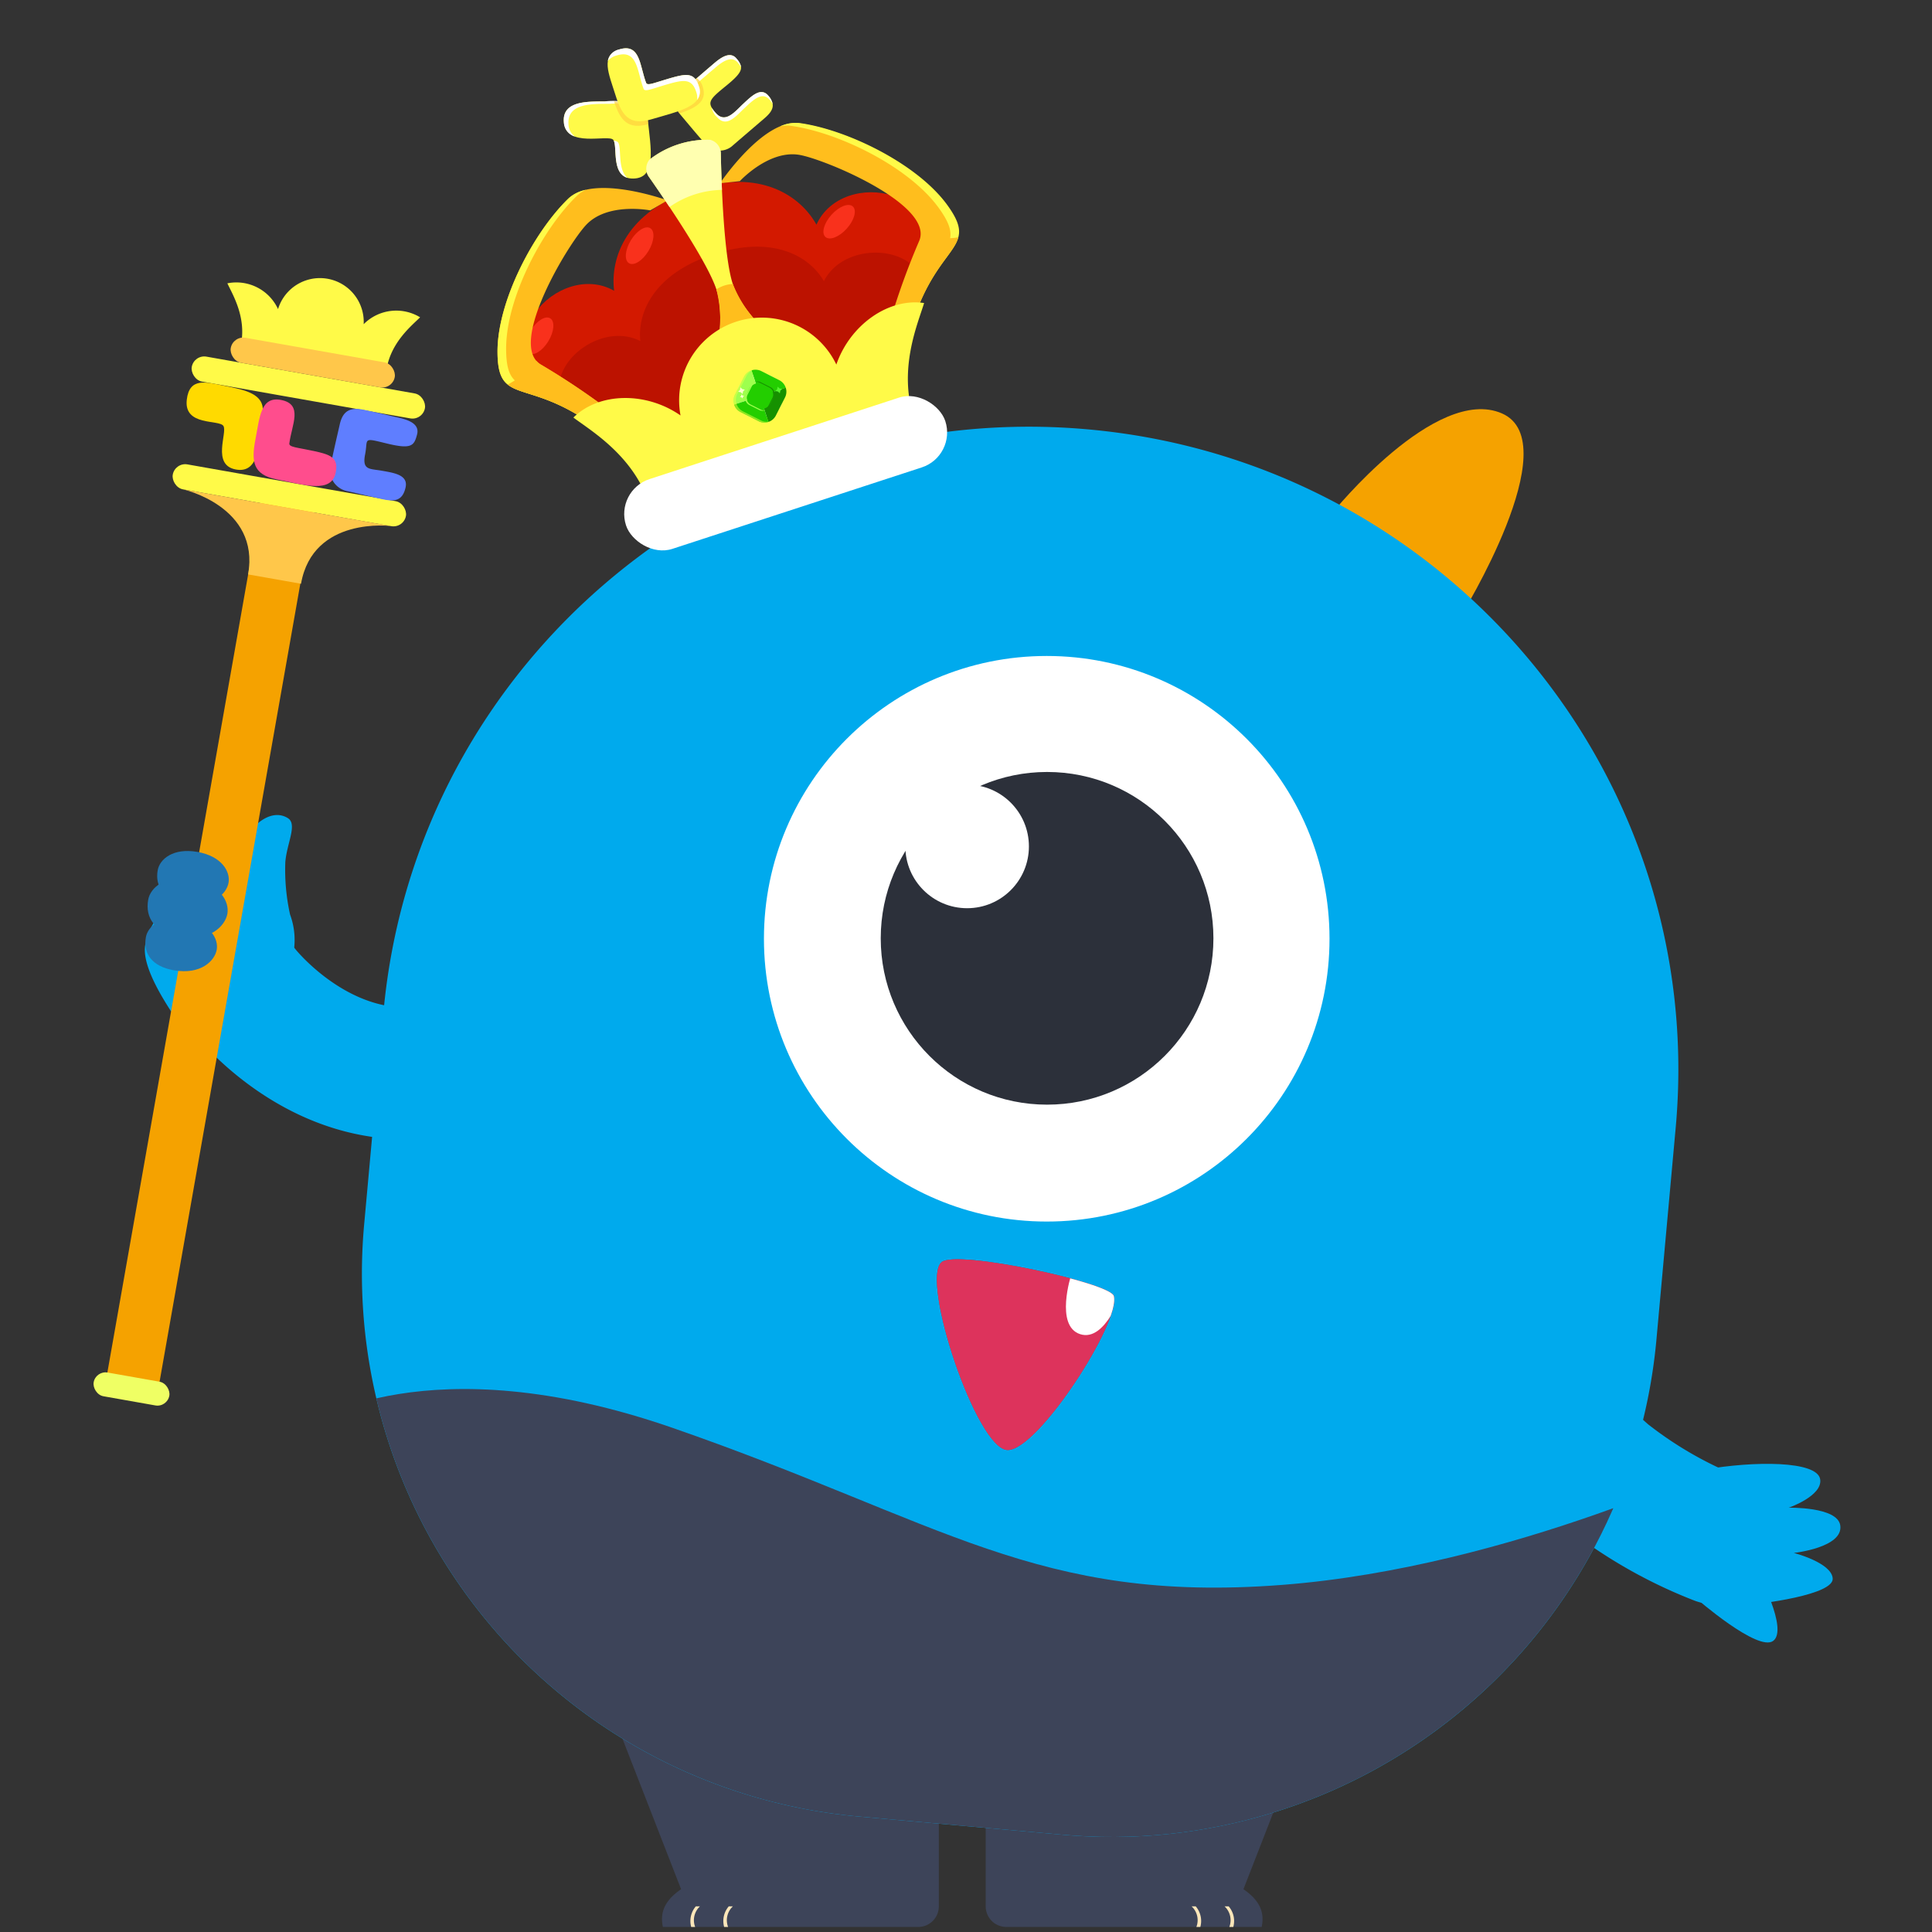 <svg xmlns="http://www.w3.org/2000/svg" xmlns:xlink="http://www.w3.org/1999/xlink" width="172" height="172" viewBox="0 0 172 172">
    <rect x="0" y="0" width="172" height="172" fill="#333333" stroke="none"/>
    <defs>
        <linearGradient id="linear-gradient" x1="222.185" x2="220.961" y1="27.973" y2="27.973" gradientUnits="objectBoundingBox">
            <stop offset="0" stop-color="#00aaed"/>
            <stop offset=".356" stop-color="#01a7ea"/>
            <stop offset=".578" stop-color="#06a0e1"/>
            <stop offset=".763" stop-color="#0f93d3"/>
            <stop offset=".927" stop-color="#1b81be"/>
            <stop offset="1" stop-color="#2277b3"/>
        </linearGradient>
        <linearGradient id="linear-gradient-2" x1="198.981" x2="197.852" y1="25.088" y2="25.088" xlink:href="#linear-gradient"/>
        <linearGradient id="linear-gradient-3" x1="222.319" x2="221.211" y1="27.991" y2="27.991" xlink:href="#linear-gradient"/>
        <clipPath id="clip-path">
            <path id="SVGID" fill="none" d="M2182.495 2005.366l-17.836-1.594a48.507 48.507 0 0 1-44.223-52.536l1.735-19.08c2.863-31.5 30.938-54.733 62.708-51.894 31.769 2.84 55.2 30.677 52.337 62.176l-1.735 19.08a48.686 48.686 0 0 1-52.986 43.848z" transform="translate(-2120.235 -1880.027)"/>
        </clipPath>
        <clipPath id="clip-path-2">
            <path id="SVGID-2" d="M2197.525 1993.733c1.344-1.125 15 1.833 15.33 3.011.638 2.254-6.709 13.714-9.446 13.714s-7.793-15.127-5.884-16.725z" class="cls-2" transform="translate(-2197.105 -1993.482)"/>
        </clipPath>
        <style>
            .cls-2{fill:#dd335c}.cls-4{fill:#00aaed}.cls-5{fill:#3d4459}.cls-6{fill:#fbe6b9}.cls-7{fill:#f5a200}.cls-9{fill:#fff}.cls-13{fill:#fffa48}.cls-18{fill:#ffc74a}.cls-24{fill:#f9311c}.cls-25{fill:#ffbe1d}.cls-26{mix-blend-mode:multiply;isolation:isolate}.cls-27{fill:#ffd13e;opacity:.7}.cls-30{fill:#23ce00}.cls-31{fill:#169100}.cls-32{fill:#9eff4e}.cls-35{fill:#fdffd0}
        </style>
    </defs>
    <g id="그룹_11268" transform="translate(-1073 -165)">
        <path id="사각형_2016" fill="rgba(255,255,255,0)" d="M0 0H172V172H0z" transform="translate(1073 165)"/>
        <g id="그룹_11267" transform="translate(1081.154 169.3)">
            <g id="안녕" transform="translate(0 20.546)">
                <path id="패스_10288" d="M2092.326 1955.028c-1.511-2.194-3.309-5.159-2.939-6.951 1.053-5.1 7.408-5.479 9.121-3.968a20.934 20.934 0 0 1 2.966 3.477c3.087 5.804-5.774 12.335-9.148 7.442z" class="cls-4" transform="translate(-2084.599 -1888.865)"/>
                <path id="패스_10289" d="M2100.081 1938.638a9.269 9.269 0 0 1 1.063-3.528c.866-1.485 2.477-2.644 3.8-1.814.866.542-.088 2.229-.227 3.9a18.351 18.351 0 0 0 .423 4.686 6.508 6.508 0 0 1-.132 4.843c-.787 1.746-6.308 1.8-7.1-2.051a6.17 6.17 0 0 1 2.173-6.036z" class="cls-4" transform="translate(-2087.469 -1885.305)"/>
                <path id="패스_10290" d="M2114.379 1967.074a23.115 23.115 0 0 1-3.074-.205c-9.624-1.283-15.594-8.636-16.244-9.47a5.867 5.867 0 0 1 9.262-7.205c.008.009 3.574 4.384 8.532 5.044 6.718.891 11.96-4.6 12.012-4.652a5.868 5.868 0 0 1 8.662 7.917c-.343.378-7.914 8.571-19.15 8.571z" class="cls-4" transform="translate(-2086.126 -1890.474)"/>
                <g id="그룹_10433" transform="translate(119.718 89.857)">
                    <g id="그룹_10432" transform="translate(20.185 15.619)">
                        <path id="패스_10291" d="M2299.546 2021.767c4.376-.77 10.048-.806 10.293.875.215 1.474-2.8 2.521-2.8 2.521s4.341-.1 4.587 1.575c.288 1.978-4.132 2.451-4.132 2.451s3.364.864 3.459 2.273-5.949 2.291-9.272 2.516c-6.581.445-8.004-11.178-2.135-12.211z" class="cls-4" transform="translate(-2295.85 -2021.258)"/>
                        <path id="패스_10292" d="M2300.316 2038.238s5.52 4.82 6.866 3.784-1.353-6.046-1.353-6.046z" class="cls-4" transform="translate(-2297.37 -2026.266)"/>
                    </g>
                    <path id="패스_10293" d="M2290.258 2025.739a5.859 5.859 0 0 1-1.994-.351 44.649 44.649 0 0 1-11.518-6.57 55.13 55.13 0 0 1-10.618-12.287 5.867 5.867 0 0 1 9.983-6.168 43.447 43.447 0 0 0 8 9.322 32.8 32.8 0 0 0 8.139 4.667 5.869 5.869 0 0 1-2 11.387z" class="cls-4" transform="translate(-2265.253 -1997.582)"/>
                </g>
                <g id="그룹_10434" transform="translate(42.789 118.468)">
                    <path id="패스_10294" d="M2178.385 2069.546h-22.736c-.222-1.118-.018-2.237 1.625-3.36l-9.693-24.877h32.637v26.4a1.834 1.834 0 0 1-1.833 1.837z" class="cls-5" transform="translate(-2147.581 -2041.309)"/>
                    <path id="패스_10295" d="M2168.046 2083.164a1.99 1.99 0 0 1 .411-1.833h.367a1.679 1.679 0 0 0-.425 1.833z" class="cls-6" transform="translate(-2154.521 -2054.927)"/>
                    <path id="패스_10296" d="M2163.6 2083.164a1.99 1.99 0 0 1 .41-1.833h.367a1.68 1.68 0 0 0-.425 1.833z" class="cls-6" transform="translate(-2153.007 -2054.927)"/>
                </g>
                <g id="그룹_10435" transform="translate(79.596 118.468)">
                    <path id="패스_10297" d="M2205.7 2069.546h22.736c.221-1.118.017-2.237-1.625-3.36l9.692-24.877h-32.637v26.4a1.834 1.834 0 0 0 1.834 1.837z" class="cls-5" transform="translate(-2203.861 -2041.309)"/>
                    <path id="패스_10298" d="M2232.431 2083.164a1.99 1.99 0 0 0-.41-1.833h-.366a1.68 1.68 0 0 1 .424 1.833z" class="cls-6" transform="translate(-2213.319 -2054.927)"/>
                    <path id="패스_10299" d="M2236.879 2083.164a1.99 1.99 0 0 0-.411-1.833h-.366a1.679 1.679 0 0 1 .423 1.833z" class="cls-6" transform="translate(-2214.832 -2054.927)"/>
                </g>
                <g id="그룹_10436" transform="translate(50.425 5.268)">
                    <path id="패스_10300" d="M2175.142 1879.623s-7.012-12.893-13.276-11.414.382 18.426.382 18.426z" class="cls-7" transform="translate(-2159.177 -1868.09)"/>
                </g>
                <g id="그룹_10437" transform="translate(110.462 11.581)">
                    <path id="패스_10301" d="M2250.893 1886.895s9.2-11.432 15.1-8.856-3.672 18.06-3.672 18.06z" class="cls-7" transform="translate(-2250.893 -1877.66)"/>
                </g>
                <path id="패스_10302" d="M2182.495 2005.366l-17.836-1.594a48.507 48.507 0 0 1-44.223-52.536l1.735-19.08c2.863-31.5 30.938-54.733 62.708-51.894 31.769 2.84 55.2 30.677 52.337 62.176l-1.735 19.08a48.686 48.686 0 0 1-52.986 43.848z" class="cls-4" transform="translate(-2096.188 -1866.884)"/>
                <g id="그룹_10439" transform="translate(24.047 13.143)">
                    <g id="그룹_10438" clip-path="url(#clip-path)">
                        <path id="패스_10303" d="M2111.276 2014.116s10.561-7.229 32.37.337c24.095 8.36 32.448 15.678 54.326 13.982 20.437-1.584 40.429-11.354 40.429-11.354l-4.28 47.076-126.368-11.295z" class="cls-5" transform="translate(-2115.987 -1925.329)"/>
                    </g>
                </g>
                <g id="그룹_10440" transform="translate(59.857 33.553)">
                    <circle id="타원_1768" cx="25.176" cy="25.176" r="25.176" class="cls-9"/>
                    <circle id="타원_1769" cx="14.809" cy="14.809" r="14.809" fill="#2c303a" transform="translate(10.398 10.327)"/>
                    <circle id="타원_1770" cx="5.501" cy="5.501" r="5.501" class="cls-9" transform="translate(12.588 11.454)"/>
                </g>
                <g id="이빨_있는" transform="translate(75.256 87.268)">
                    <path id="패스_10304" fill="#bc2f24" d="M2197.525 1993.733c1.344-1.125 15 1.833 15.33 3.011.638 2.254-6.709 13.714-9.446 13.714s-7.793-15.127-5.884-16.725z" transform="translate(-2197.105 -1993.482)"/>
                    <g id="그룹_10442">
                        <path id="SVGID-3" d="M2197.525 1993.733c1.344-1.125 15 1.833 15.33 3.011.638 2.254-6.709 13.714-9.446 13.714s-7.793-15.127-5.884-16.725z" class="cls-2" transform="translate(-2197.105 -1993.482)"/>
                        <g id="그룹_10441" clip-path="url(#clip-path-2)">
                            <path id="패스_10305" d="M2215.781 2000.863c-2.267-.733-.8-5.269-.8-5.269l4.536 1.466s-1.468 4.54-3.736 3.803z" class="cls-9" transform="translate(-2203.029 -1994.201)"/>
                        </g>
                    </g>
                </g>
                <g id="그룹_10445">
                    <path id="사각형_1824" d="M0 0H4.719V79.796H0z" class="cls-7" transform="rotate(10.003 -99.943 96.565)"/>
                    <rect id="사각형_1825" width="21.081" height="2.257" class="cls-13" rx="1.128" transform="rotate(10.02 -89.265 50.485)"/>
                    <rect id="사각형_1826" width="21.081" height="2.257" class="cls-13" rx="1.128" transform="rotate(10.02 -33.701 55.339)"/>
                    <g id="그룹_10443" transform="translate(8.453 9.212)">
                        <path id="패스_10306" fill="#ffda00" d="M2098.192 1874.325c-1.5-.3-2.967-.724-3.2 1.261-.288 2.4 2.894 1.746 3.262 2.349s-1.061 3.46 1.088 3.87 2.149-2.413 2.409-5.1c.149-1.632-1.522-1.976-3.559-2.38z" transform="translate(-2094.969 -1874.068)"/>
                        <path id="패스_10307" fill="#5f7eff" d="M2115.186 1879.007c.277-1.235.95-1.55 2.16-1.3s1.911.433 2.664.605 2.364.432 2.06 1.59c-.266 1.014-.5 1.338-2.706.8s-1.643-.435-1.922.982.422 1.254 1.481 1.444 2.379.358 2.122 1.494-.907 1.291-2.028 1.049-2.3-.541-3.111-.714a1.908 1.908 0 0 1-1.588-1.957c.163-.979.672-3.118.868-3.993z" transform="translate(-2101.546 -1875.28)"/>
                        <path id="패스_10308" fill="#ff4d8d" d="M2106.462 1876.393c-1.815-.349-1.9 1.551-2.277 3.506s-.235 3.131 1.855 3.559c2.577.527 4.9 1.256 5.284-.577.281-1.353-.436-1.618-1.948-1.942s-2.216-.343-2.174-.676c.21-1.663 1.262-3.484-.74-3.87z" transform="translate(-2098.05 -1874.845)"/>
                    </g>
                    <rect id="사각형_1827" width="6.841" height="2.145" fill="#efff64" rx="1.073" transform="rotate(10.02 -553.97 50.697)"/>
                    <g id="그룹_10444" transform="translate(12.089)">
                        <path id="패스_10309" d="M2112.614 1864.121a3.9 3.9 0 0 0-7.624-1.345 4.085 4.085 0 0 0-4.511-2.294c.432.934 1.658 2.911 1.235 5.311l6.473 1.141 6.473 1.142c.423-2.4 2.251-3.839 2.977-4.569a4.085 4.085 0 0 0-5.023.614z" class="cls-13" transform="translate(-2100.48 -1860.105)"/>
                    </g>
                    <path id="패스_10310" d="M2103.766 1890.114l-9.269-1.635s6.86 1.532 5.794 7.575l2.354.414 2.354.416c1.066-6.044 8.037-5.136 8.037-5.136z" class="cls-18" transform="translate(-2086.355 -1869.76)"/>
                    <rect id="사각형_1828" width="14.827" height="2.257" class="cls-18" rx="1.128" transform="rotate(10.02 -22.39 74.296)"/>
                </g>
                <g id="그룹_10446" transform="translate(4.787 50.917)">
                    <path id="패스_10311" fill="url(#linear-gradient)" d="M2091.053 1939.605c-.257 1.455.542 2.6 2.483 2.939 2.427.428 3.653-.856 3.824-1.827s-.585-2.354-2.768-2.74-3.368.658-3.539 1.628z" transform="translate(-2089.954 -1937.896)"/>
                    <path id="패스_10312" fill="url(#linear-gradient-2)" d="M2089.767 1943.491c-.288 1.627.606 2.9 2.776 3.286 2.712.478 4.083-.958 4.274-2.042s-.654-2.632-3.094-3.063-3.765.734-3.956 1.819z" transform="translate(-2089.515 -1939.15)"/>
                    <path id="패스_10313" fill="url(#linear-gradient-3)" d="M2089.458 1948.648c-.256 1.455.542 2.6 2.483 2.94 2.427.427 3.654-.857 3.824-1.828s-.585-2.354-2.769-2.74-3.367.657-3.538 1.628z" transform="translate(-2089.412 -1940.973)"/>
                </g>
            </g>
            <g id="그룹_10467" transform="translate(36.138)">
                <g id="그룹_10465">
                    <path id="패스_10330" fill="#d31900" d="M2167.094 1850.8c-1.456-2.619-5.084-5.043-10.985-3.116s-7.4 6.027-7.029 9c-4.869-2.793-12.233 4.744-4.781 9.575 2.958 1.917 6.372 2.883 7.235 5.524s10.947-4.587 10.947-4.587 12.406-.119 11.544-2.76 1.324-5.435 2.58-8.729c3.164-8.294-7.229-10.032-9.511-4.907z" transform="translate(-2138.699 -1835.097)"/>
                    <path id="패스_10331" fill="#bc1200" d="M2178.123 1858.709c-1.24 3.255-3.392 6.023-2.6 8.635a6.327 6.327 0 0 0-.31 1.039c-1.983 1.718-11.211 1.805-11.211 1.805s-7.49 5.369-10.112 5.158a6.5 6.5 0 0 0-.865-.655c-.9-2.576-4.273-3.54-7.2-5.437-.895-3.439 3.847-6.833 7.155-5.115-.27-2.5 1.164-5.985 6.516-7.732s8.572.216 9.826 2.4c1.661-3.343 7.49-3.407 8.801-.098z" transform="translate(-2140.264 -1838.072)"/>
                    <ellipse id="타원_1777" cx="1.825" cy=".918" class="cls-24" rx="1.825" ry=".918" transform="rotate(-58.745 22.035 -.373)"/>
                    <ellipse id="타원_1778" cx="1.825" cy=".918" class="cls-24" rx="1.825" ry=".918" transform="rotate(-48.088 32.39 -23.86)"/>
                    <ellipse id="타원_1779" cx="1.825" cy=".918" class="cls-24" rx="1.825" ry=".918" transform="rotate(-58.745 24.708 11.553)"/>
                    <g id="그룹_10458" transform="translate(0 12.438)">
                        <path id="패스_10332" d="M2147.776 1867.9a64.66 64.66 0 0 0-6.445-4.352c-3.058-1.733 2.408-10.783 4.041-12.482 1.924-2 5.673-1.258 5.673-1.258l1.539-.89s-6.539-2.37-8.826-.162c-3.068 2.963-6.33 9.117-6.309 13.664.023 4.826 2.563 2.238 8.512 6.5z" class="cls-25" transform="translate(-2137.449 -1847.816)"/>
                        <path id="패스_10333" d="M2145.332 1848.052a2.7 2.7 0 0 0-.808.533c-3.067 2.962-6.331 9.118-6.308 13.664.023 4.787 2.521 2.28 8.368 6.4l-.621.352c-5.951-4.265-8.491-1.676-8.514-6.5-.023-4.546 3.24-10.7 6.307-13.663a3.28 3.28 0 0 1 1.576-.786z" class="cls-13" transform="translate(-2137.449 -1847.896)"/>
                        <g id="그룹_10457" class="cls-26" transform="translate(.909 15.368)">
                            <path id="패스_10334" d="M2146.429 1876.85l1.815-1.023a64.97 64.97 0 0 0-6.446-4.352 1.608 1.608 0 0 1-.435-.364 7.7 7.7 0 0 1-2.536 2.129c1.205.967 3.651.778 7.602 3.61z" class="cls-25" transform="translate(-2138.827 -1871.111)"/>
                        </g>
                    </g>
                    <g id="그룹_10461" transform="translate(5.898)">
                        <path id="패스_10335" d="M2161.922 1835.211c-.733-.865-.593-1.517.243-2.244s1.96-1.7 2.49-2.148 1.587-1.454 2.25-.61c.581.739.685 1.082-.89 2.366s-1.817 1.511-.955 2.478 1.742-.2 2.449-.851 1.543-1.505 2.216-.708.432 1.346-.348 2.016-2.249 1.925-2.808 2.409a1.709 1.709 0 0 1-2.257.076c-.618-.652-1.87-2.171-2.39-2.784z" class="cls-13" transform="translate(-2151.513 -1829.275)"/>
                        <g id="그룹_10459" transform="translate(9.934 .608)">
                            <path id="패스_10336" d="M2164.778 1831.192c-.528.442-1.655 1.419-2.491 2.146a1.535 1.535 0 0 0-.7 1.369c-.308-.632-.082-1.161.583-1.74.837-.728 1.963-1.7 2.49-2.15s1.587-1.453 2.249-.61a1.43 1.43 0 0 1 .393.758 3.253 3.253 0 0 0-.271-.387c-.667-.842-1.723.167-2.253.614z" class="cls-9" transform="translate(-2161.447 -1829.882)"/>
                            <path id="패스_10337" d="M2171.784 1835.95a1.967 1.967 0 0 0-.264-.389c-.669-.8-1.508.054-2.217.708s-1.584 1.818-2.448.851a1.494 1.494 0 0 1-.488-.855 2.775 2.775 0 0 0 .367.484c.864.966 1.743-.2 2.448-.852s1.545-1.507 2.217-.708a1.477 1.477 0 0 1 .385.761z" class="cls-9" transform="translate(-2163.122 -1831.578)"/>
                        </g>
                        <path id="패스_10338" d="M2163.911 1833.865c.347 1.2-.646 1.781-2.1 2.264a1.828 1.828 0 0 1-.131-.191c-.445-.712-.247-1.288.484-1.921.329-.29.7-.617 1.072-.935.041-.033.082-.071.123-.1a1.479 1.479 0 0 1 .552.883z" class="cls-27" transform="translate(-2151.512 -1830.328)"/>
                        <path id="패스_10339" d="M2150.031 1836.132c-1.483.01-3.794-.086-3.635 1.841.194 2.33 3.925 1.069 4.391 1.568s-.332 3.485 1.783 3.456 1.568-2.7 1.292-5.3c-.162-1.578-1.821-1.578-3.831-1.565z" class="cls-13" transform="translate(-2146.389 -1831.401)"/>
                        <g id="그룹_10460" transform="translate(.001 4.728)">
                            <path id="패스_10340" d="M2154.36 1844.741c-1.386-.409-.912-2.669-1.215-3.3a.563.563 0 0 1 .357.121c.377.401-.073 2.428.858 3.179z" class="cls-9" transform="translate(-2148.689 -1837.936)"/>
                            <path id="패스_10341" d="M2153.257 1836.6a8.548 8.548 0 0 0-2.809-.257c-1.483.009-3.8-.085-3.634 1.842a1.356 1.356 0 0 0 .575 1.072 1.372 1.372 0 0 1-.991-1.282c-.162-1.928 2.151-1.834 3.633-1.843a6.062 6.062 0 0 1 3.226.468z" class="cls-9" transform="translate(-2146.391 -1836.128)"/>
                        </g>
                        <path id="패스_10342" d="M2156.176 1837.707c0 .039.008.074.012.112.012.113.025.226.034.339-1.831.509-2.491-.342-3.043-2.017.11 0 .215.006.322.011 1.456.04 2.541.294 2.675 1.555z" class="cls-27" transform="translate(-2148.7 -1831.404)"/>
                        <path id="패스_10343" d="M2153.342 1829.063c-1.709.529-.919 2.192-.347 4.03s1.226 2.78 3.2 2.193c2.439-.724 4.757-1.162 4.247-2.9-.376-1.282-1.108-1.182-2.547-.769s-2.047.717-2.163.414c-.576-1.521-.506-3.55-2.39-2.968z" class="cls-13" transform="translate(-2148.402 -1828.961)"/>
                        <path id="패스_10344" d="M2160.459 1832.388a1.237 1.237 0 0 1-.168 1.17 1.5 1.5 0 0 0-.058-.634c-.375-1.282-1.108-1.184-2.547-.77s-2.048.717-2.163.416c-.581-1.52-.512-3.552-2.4-2.97a1.51 1.51 0 0 0-.786.491 1.274 1.274 0 0 1 1.013-1.028c1.884-.579 1.814 1.449 2.395 2.971.114.3.724 0 2.163-.416s2.178-.512 2.551.77z" class="cls-9" transform="translate(-2148.415 -1828.962)"/>
                    </g>
                    <g id="그룹_10463" transform="translate(19.806 6.632)">
                        <path id="패스_10345" d="M2182.557 1856.893a64.806 64.806 0 0 1 2.634-7.318c1.445-3.2-8.309-7.282-10.63-7.69-2.735-.482-5.321 2.333-5.321 2.333l-1.769.191s3.88-5.773 7.03-5.34c4.225.58 10.49 3.623 13.156 7.306 2.831 3.909-.747 3.32-3.032 10.273z" class="cls-25" transform="translate(-2167.471 -1839.025)"/>
                        <path id="패스_10346" d="M2175.584 1839.334a2.725 2.725 0 0 1 .967-.046c4.224.581 10.491 3.622 13.157 7.306 2.808 3.878-.689 3.329-2.976 10.107l.709-.083c2.287-6.955 5.865-6.365 3.034-10.274-2.665-3.684-8.932-6.726-13.156-7.306a3.279 3.279 0 0 0-1.735.296z" class="cls-13" transform="translate(-2170.232 -1839.015)"/>
                        <g id="그룹_10462" class="cls-26" transform="translate(15.146 9.98)">
                            <path id="패스_10347" d="M2192.5 1861.764l-2.068.246a64.7 64.7 0 0 1 2.634-7.318 1.63 1.63 0 0 0 .136-.551 7.708 7.708 0 0 0 3.3.222c-.402 1.493-2.488 2.784-4.002 7.401z" class="cls-25" transform="translate(-2190.429 -1854.142)"/>
                        </g>
                    </g>
                    <g id="그룹_10464" transform="translate(13.245 8.144)">
                        <path id="패스_10348" d="M2163.208 1841.309a8.4 8.4 0 0 0-5.39 1.761 1.254 1.254 0 0 0-.065 1.524c1.431 2.044 5.2 7.556 6.01 10.026 1 3.066-.5 7.769-.5 7.769l3.473-1.134 3.473-1.135s-3.984-2.913-4.985-5.978c-.807-2.471-1.017-9.146-1.067-11.641a1.255 1.255 0 0 0-.949-1.192z" class="cls-13" transform="translate(-2157.525 -1841.306)"/>
                        <path id="패스_10349" d="M2168.448 1860.753a11.136 11.136 0 0 0 2.76 4.026l-4.074 1.331a11.21 11.21 0 0 0-.152-4.879 3.011 3.011 0 0 1 1.466-.478z" class="cls-25" transform="translate(-2160.743 -1847.916)"/>
                        <path id="패스_10350" fill="#ffffb0" d="M2164.16 1842.5c.014.772.047 1.945.1 3.267a8.388 8.388 0 0 0-4.668 1.525c-.734-1.1-1.4-2.067-1.844-2.7a1.2 1.2 0 0 1-.164-.329 1.258 1.258 0 0 1 .23-1.195 8.393 8.393 0 0 1 5.392-1.761 1.258 1.258 0 0 1 .954 1.193z" transform="translate(-2157.525 -1841.306)"/>
                    </g>
                    <path id="패스_10351" d="M2171.1 1868.782a7.36 7.36 0 0 0-13.872 4.531c-3.075-2.139-7.262-2.061-9.537.187 1.548 1.171 5.342 3.37 6.768 7.738l11.777-3.847 11.777-3.846c-1.427-4.368.337-8.382.9-10.24-3.163-.473-6.589 1.935-7.813 5.477z" class="cls-13" transform="translate(-2140.935 -1840.627)"/>
                    <rect id="사각형_1829" width="29.902" height="6.536" class="cls-9" rx="3.268" transform="rotate(-18.088 128.876 -13.07)"/>
                </g>
                <g id="그룹_10466" transform="translate(20.618 28.219)">
                    <rect id="사각형_1830" width="4.086" height="4.086" fill="#f9fff8" rx="2.043" transform="matrix(.453 -.892 .892 .453 0 3.644)"/>
                    <path id="패스_10352" d="M2174.772 1873.937a1.141 1.141 0 0 0-.571-.667l-1.6-.81a1.143 1.143 0 0 0-.876-.068l.75 2.295z" class="cls-30" transform="translate(-2169.731 -1871.94)"/>
                    <path id="패스_10353" d="M2175.161 1874.763a1.146 1.146 0 0 1-.069.876l-.811 1.6a1.156 1.156 0 0 1-.666.573l-.75-2.3z" class="cls-31" transform="translate(-2170.118 -1872.766)"/>
                    <path id="패스_10354" d="M2170.9 1872.42l.749 2.295-2.294.751a1.13 1.13 0 0 1 .067-.876l.811-1.6a1.147 1.147 0 0 1 .667-.57z" class="cls-32" transform="translate(-2168.905 -1871.969)"/>
                    <path id="패스_10355" d="M2171.682 1875.9l.75 2.3a1.147 1.147 0 0 1-.876-.068l-1.6-.812a1.126 1.126 0 0 1-.572-.666z" class="cls-30" transform="translate(-2168.934 -1873.153)"/>
                    <rect id="사각형_1831" width="2.266" height="2.266" class="cls-30" rx=".965" transform="rotate(-63.08 3.253 .625)"/>
                    <path id="패스_10356" d="M2173.86 1875.3l-.449.883a.638.638 0 0 1-.422.331.65.65 0 0 0 .317-.3l.452-.884a.64.64 0 0 0-.281-.859l-.886-.446a.647.647 0 0 0-.432-.053.642.642 0 0 1 .538.018l.884.449a.64.64 0 0 1 .279.861z" class="cls-31" transform="translate(-2169.877 -1872.48)"/>
                    <path id="패스_10357" d="M2172.245 1876.43a.618.618 0 0 0 .423.051.616.616 0 0 1-.546-.011l-.887-.446a.647.647 0 0 1-.28-.859l.452-.884a.621.621 0 0 1 .435-.332.63.63 0 0 0-.312.291l-.448.883a.64.64 0 0 0 .281.859z" class="cls-32" transform="translate(-2169.445 -1872.489)"/>
                    <path id="패스_10358" d="M2171.732 1876.86a1.165 1.165 0 0 0 .769.1 1.157 1.157 0 0 1-.976-.032l-1.6-.811a1.147 1.147 0 0 1-.5-1.542l.81-1.6a1.156 1.156 0 0 1 .77-.6 1.169 1.169 0 0 0-.562.534l-.811 1.6a1.147 1.147 0 0 0 .5 1.543z" transform="translate(-2168.905 -1871.954)" style="mix-blend-mode:screen;isolation:isolate" fill="#f0ff41" opacity="0.5"/>
                    <path id="패스_10359" fill="#57f431" d="M2175.317 1874.781l.225.042-.157.167-.042.225-.167-.157-.225-.042.157-.167.042-.225z" transform="translate(-2170.828 -1872.719)"/>
                    <path id="패스_10360" d="M2170.29 1874.873l.225.042-.157.167-.042.225-.167-.157-.225-.042.157-.167.042-.225z" class="cls-35" transform="translate(-2169.117 -1872.75)"/>
                    <path id="패스_10361" d="M2170.389 1875.764l.14.026-.1.1-.026.14-.1-.1-.14-.026.1-.1.025-.139z" class="cls-35" transform="translate(-2169.198 -1873.074)"/>
                </g>
            </g>
        </g>
    </g>
</svg>
